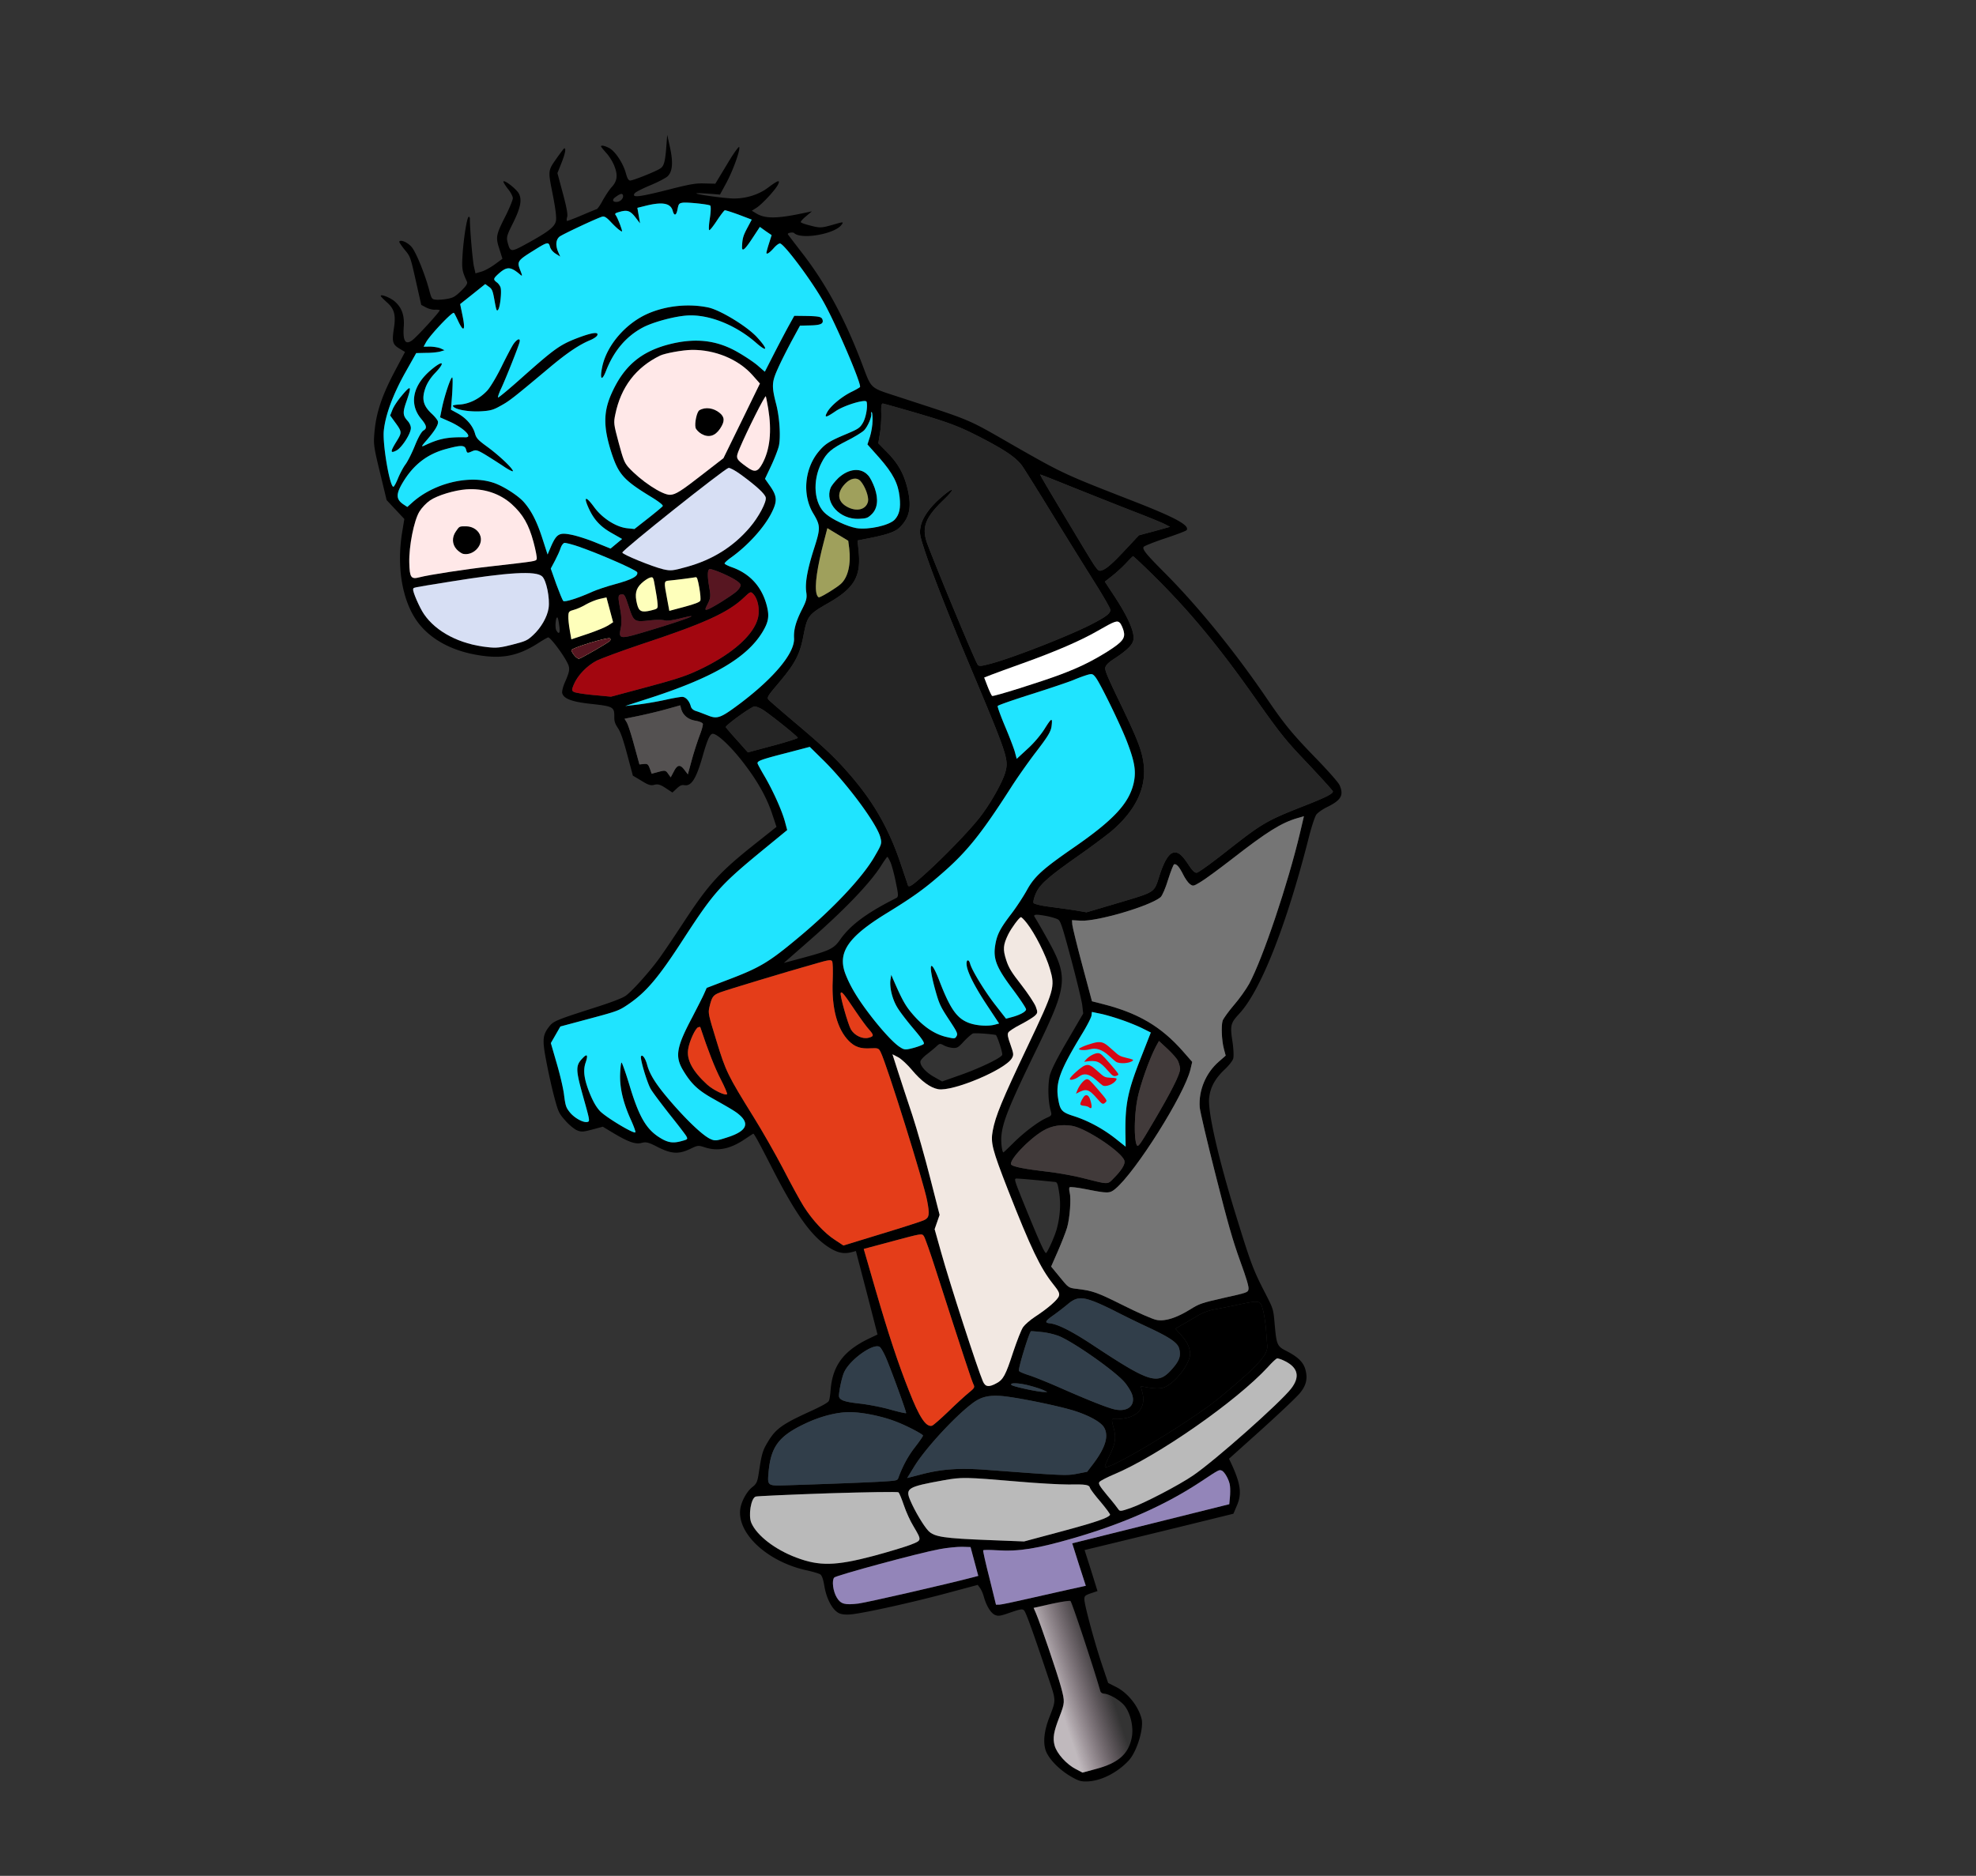 <svg width="317" height="301" fill="none" xmlns="http://www.w3.org/2000/svg"><rect width="100%" height="100%" fill="#333333" stroke="none"/><g clip-path="url('#clip0_19_389')"><g clip-path="url('#clip1_19_389')"><path d="M89.411 25.242c-1.537 2.19-1.518 1.996-.75 5.916.485 2.431.631 3.767.52 4.32-.222.936-1.154 1.683-4.61 3.582-2.612 1.435-2.706 1.436-3.133-.157-.213-.796-.136-1.125.771-2.933 1.292-2.576 1.546-3.83 1.058-4.86-.362-.734-2.337-2.291-2.513-1.983-.027.078.281.612.712 1.16.452.544.802 1.233.807 1.516-.001.26-.51 1.535-1.155 2.823-1.56 3.074-1.631 3.425-1 5.342l.488 1.553-1.163.857c-.65.483-1.613 1.025-2.158 1.195l-1.006.293-.24-1.073c-.222-.913-.679-6.316-.658-7.65.012-.217-.08-.382-.19-.352-.285.077-.837 3.568-.993 6.242-.123 2.096-.066 2.484.71 4.15.133.32-.082.661-.94 1.508-.957.92-1.286 1.103-2.256 1.268-.606.115-1.419.167-1.784.123-.654-.062-.694-.123-1.091-1.605-.676-2.522-2.059-5.922-2.766-6.8-.605-.762-1.81-1.293-2.013-.907-.048.084.338.645.836 1.27.938 1.124.938 1.124 1.816 5.015l.871 3.869.77.41c.414.221 1.047.383 1.395.361.37-.028.714.023.798.071.13.132-3.352 3.958-4.317 4.761-1.166.93-1.632.248-1.449-2.149.118-1.762-.308-3-1.42-3.982-.742-.655-2.374-1.285-2.268-.887.03.11.475.537.975.996 1.203 1.053 1.464 2.027 1.127 4.204-.327 2.127-.209 2.569.887 3.224l.9.541-1.364 2.571c-2.376 4.43-3.31 7.195-3.574 10.704-.12 1.574-.039 2.145.934 6.129l1.052 4.366 1.421 1.516 1.421 1.516-.324 1.96c-1.04 6.16.14 12.057 3.068 15.327 1.925 2.164 4.734 3.664 8.16 4.382 4.418.903 7.153.455 10.614-1.777.683-.444 1.379-.843 1.555-.89.286-.077 2.24 2.458 3.019 3.957.527.997.49 1.386-.377 3.35-.276.643-.456 1.379-.385 1.644.237.885 1.523 1.371 4.516 1.707 3.718.403 3.858.484 3.838 2.173-.016.644.141 1.053.579 1.718.426.621.834 1.792 1.492 4.248l.907 3.385 1.375.817c1.08.683 1.492.81 2.086.651.551-.148.934-.037 1.79.516l1.092.727.68-.632c.527-.497.802-.618 1.245-.548 1.138.194 1.928-1.085 2.988-4.879.661-2.287 1.064-3.249 1.482-3.361.683-.183 3.181 2.183 5.324 5.071 2.045 2.701 3.434 5.245 4.253 7.682l.724 2.177-3.288 2.612c-5.878 4.658-7.592 6.54-11.79 12.976-1.443 2.189-3.097 4.648-3.701 5.474-1.565 2.174-4.439 5.363-5.433 6.056-.601.398-2.293 1.041-5.12 1.941-5.911 1.892-6.466 2.112-7.13 2.978-1.071 1.378-1.13 2.128-.465 5.578.325 1.739.897 4.313 1.276 5.729.646 2.412.75 2.621 1.732 3.733.553.658 1.401 1.356 1.837 1.571.724.328 1.028.317 2.525-.084l1.696-.454 1.66 1.002c2.471 1.472 3.59 1.86 4.581 1.594.682-.183 1.088-.078 2.288.525 2.418 1.273 3.619 1.354 5.56.408 1.13-.54 1.246-.548 2.175-.251 2.153.727 4.192.323 6.623-1.348.662-.438 1.203-.797 1.247-.808.132-.036.967 1.495 3.002 5.479 3.817 7.467 6.308 10.949 9.072 12.722 1.455.938 2.454 1.145 3.797.785l.595-.159 1.746 6.693 1.724 6.7-1.36.649c-4.096 1.975-5.867 4.346-6.172 8.317-.054.678-.156 1.441-.263 1.659-.089.285-1.157.879-3.346 1.869-4.097 1.88-5.206 2.675-6.382 4.627-.919 1.503-1.054 1.966-1.538 5.178-.209 1.337-.336 1.655-1.039 2.2-.895.713-1.746 2.293-1.917 3.501-.533 3.913 4.31 8.425 10.535 9.816 1.077.234 2.128.545 2.308.686.263.191.455.732.659 1.934.346 1.994 1.25 3.696 2.272 4.253.414.221 1.145.309 2.017.218 2.159-.223 9.623-1.867 15.194-3.36l5.108-1.368.374.516c.215.274.481.914.617 1.423.408 1.432 1.086 2.555 1.761 2.872.535.236.855.198 2.493-.383 1.665-.565 1.936-.614 2.207-.307.299.323 1.492 3.631 3.772 10.466 1.378 4.089 1.367 3.784.3 6.583-.814 2.068-1.048 3.838-.686 5.188.356 1.327 2.02 3.134 3.96 4.298 1.375.817 1.758.928 2.925.876 2.16-.128 4.692-1.423 6.472-3.323 1.34-1.426 2.494-5.221 2.079-6.77-.551-2.057-2.242-4.142-4.095-5.068l-1.256-.636-1.04-3.088c-1.234-3.725-2.787-9.521-2.775-10.355.002-.522.138-.63 1.045-.944l1.061-.355-1.027-3.306-1.043-3.277 5.496-1.33c3.012-.736 8.375-2.031 11.916-2.909l6.464-1.59.578-1.364c.796-1.873.591-3.431-.974-6.806l-.316-.65 5.307-4.766c2.906-2.628 5.675-5.243 6.128-5.839.974-1.209 1.204-2.29.83-3.684-.32-1.195-1.181-2.031-2.99-2.97-1.585-.808-1.649-.957-1.969-4.618-.199-2.152-.199-2.152-1.495-4.698-1.908-3.686-2.326-4.807-4.675-12.429-2.783-8.977-4.552-16.637-4.321-18.857.173-1.73.95-3.147 2.494-4.605.642-.598 1.242-1.352 1.358-1.715.121-.341.066-1.512-.086-2.609-.431-2.754-.338-3.111 1.073-4.627 3.423-3.692 7.502-14.009 11.052-27.884.474-1.93 1.072-3.75 1.299-4.048.221-.32.997-.86 1.726-1.221 2.275-1.108 2.72-1.914 2.005-3.525-.185-.425-1.946-2.419-3.929-4.449-3.72-3.841-4.987-5.398-7.753-9.471-5.096-7.48-11.012-14.763-16.402-20.172-2.968-2.975-3.573-3.738-3.348-4.13.08-.14 1.656-.776 3.476-1.382 1.82-.606 3.363-1.186 3.444-1.326.45-.785-1.945-2.064-9.03-4.813-10.46-4.074-10.889-4.268-18.466-8.592-8.087-4.64-6.537-3.964-19.005-8.045-4.289-1.389-4.069-1.186-5.452-4.847-2.875-7.648-5.992-13.382-10.073-18.572-1.053-1.378-1.954-2.536-1.971-2.602-.06-.221.823-.363 1.014-.177 1.143 1.093 6.529.148 7.598-1.324.383-.506.355-.523-1.46.011-1.734.489-1.988.51-3.432.137-.884-.213-1.613-.469-1.642-.58-.03-.11.349-.544.873-.968l.904-.764-1.229.258c-4.396.94-6.282.948-7.725.054l-.677-.411.788-.496c.902-.597 3.007-2.869 3.417-3.714.395-.817-.017-.683-1.589.497-1.489 1.134-3.579 1.79-5.643 1.75-1.45-.039-5.957-.657-5.861-.825.032-.056.89-.025 1.926.053l1.855.143.98-1.804c1.108-2.028 2.335-5.463 2.096-5.826-.079-.121-.991 1.143-1.978 2.83l-1.848 3.056-1.71-.04c-1.477-.054-2.354.11-6.131 1.074-4.465 1.126-5.613 1.244-5.101.513.135-.202 1.237-.758 2.466-1.277 1.214-.491 2.474-1.16 2.8-1.438.811-.762.939-2.22.403-4.66l-.445-2.016-.134 1.791c-.178 2.419-.374 3.183-.909 3.564-.65.482-4.488 2.008-4.92 1.982-.272-.046-.455-.376-.662-1.15-.445-1.66-1.786-3.672-2.779-4.117-.759-.366-1.274-.441-1.203-.176.018.066.402.532.843 1.031.462.493 1.043 1.428 1.293 2.096.579 1.457.458 2.415-.46 3.395-.33.35-.933 1.27-1.368 2.027-.406.773-.864 1.441-.996 1.476-.154.042-1.258.503-2.465 1.017-1.208.513-2.257.913-2.313.88-.078-.026-.067-.338.032-.672.104-.408-.105-1.537-.71-3.794l-.86-3.208.678-1.7c.577-1.458.738-2.355.408-2.267-.066.018-.552.67-1.103 1.434Zm10.53 6.095c.118.443-.348.994-.922 1.053-.756.084-.897-.352-.257-.785.77-.561 1.084-.622 1.178-.268Zm-1.976 4.252c.496.531 1.132 1.144 1.418 1.328.526.38.52.358.112-.813-.244-.646-.55-1.346-.697-1.544-.22-.297-.123-.37.736-.6 1.167-.313 1.646-.11 2.53 1.076l.618.807-.216-1.246-.216-1.247 1.106-.272c2.869-.745 4.228-.517 4.572.767.237.885.599.74.779-.351.162-.803.254-.898.895-.975.806-.074 3.936.25 4.322.454.134.06.127.915-.037 1.978-.169 1.041-.214 1.93-.108 1.974.09.07.636-.621 1.223-1.514.587-.892 1.165-1.64 1.275-1.67.138-.013 1.145.31 2.27.72l2.049.78-.706 1.327c-.69 1.3-.794 1.706-.848 3.001-.039.912.446.521 1.684-1.376l1.174-1.784.936.674.951.646-.434 1.373c-.246.754-.416 1.44-.399 1.506.066.243.508-.041 1.197-.819.379-.433.832-.768 1.01-.72.773.242 5.12 6.073 6.943 9.355 1.977 3.502 6.145 13.246 5.86 13.678-.07.09-.662.438-1.331.76-1.606.785-3.36 2.252-3.918 3.255-.541.974-.243.942 1.353-.15 1.355-.932 4.826-1.98 4.956-1.493.208.774-.114 2.567-.603 3.386-.488.819-.729.978-2.743 1.826-2.674 1.12-3.357 1.563-4.423 2.869-2.213 2.75-2.558 6.922-.786 9.838 1.158 1.942 1.171 2.342.171 5.48-1.121 3.477-1.508 5.644-1.299 7.13.145.98.042 1.388-.798 3.011-.885 1.803-1.233 3.058-1.16 4.39.137 2.358-3.182 6.354-8.698 10.512-3.068 2.292-3.6 2.506-5.11 1.891-.657-.251-1.504-.593-1.888-.704-.461-.137-.77-.41-.865-.764-.237-.885-.835-1.531-1.399-1.522-.304.01-1.501.212-2.657.475a55.145 55.145 0 0 1-4.284.744l-2.175.251 3.365-1.091c10.652-3.4 16.202-6.642 18.719-10.897.923-1.575 1.056-2.488.594-4.214-.794-2.965-2.696-5.04-5.54-6.056-.623-.213-1.17-.493-1.2-.604-.03-.11.444-.545 1.039-.966 2.654-1.897 5.225-4.72 6.438-7.06 1.01-1.955.963-2.748-.156-4.37l-.84-1.197.948-2.009c.528-1.113 1.105-2.572 1.275-3.258.312-1.388.128-4.54-.425-6.692-.748-2.882-.716-3.555.246-5.686.468-1.074 1.488-3.078 2.227-4.462l1.343-2.47 1.548-.036c1.714-.032 2.247-.246 2.075-.888-.136-.509-.536-.591-2.766-.634l-1.775-.022-1.034 1.866a257.61 257.61 0 0 0-2.359 4.497l-1.33 2.609-1.045-.906c-.562-.513-1.973-1.463-3.147-2.144-3.477-2.057-7.001-2.44-11.322-1.306-4.404 1.18-7.095 3.466-9.036 7.757-1.352 2.97-1.37 5.37-.148 9.311 1.19 3.736 1.947 4.624 6.515 7.408 1.186.726 1.904 1.292 1.802 1.438-.081.14-1.144 1.018-2.332 1.953l-2.204 1.728-1.141-.12c-1.796-.184-4.017-1.604-5.32-3.389-1.231-1.686-1.709-1.795-1.05-.217.855 2.048 1.911 3.259 3.778 4.324l1.754 1-.926.77-.926.77-2.33-.942c-1.275-.535-3.055-1.101-3.927-1.271-1.948-.403-2.38-.168-3.253 1.773l-.594 1.392-.826-2.553c-.85-2.642-1.728-4.422-2.953-5.825-.927-1.08-3.433-2.684-5.001-3.165-3.95-1.266-9.544.138-12.962 3.235l-.762.679-.66-.44c-1.16-.803-1.169-1.631-.095-3.436 1.707-2.877 3.932-4.611 6.993-5.431 2.443-.655 2.991-.636 3.193.117.154.575.204.585.9.28.676-.3.854-.252 2.083.462.733.444 2.07 1.295 2.988 1.902.896.614 1.599.947 1.551.77-.142-.53-2.286-2.541-4.163-3.911-1.434-1.039-1.733-1.362-1.94-2.136-.349-1.211-1.349-2.39-2.712-3.163l-1.134-.62.188-2.47c.086-1.35.114-2.568.034-2.689-.193-.28-1.243 2.847-1.665 4.881l-.305 1.505 1.5.665c2.274 1.003 3.851 2.572 2.567 2.537-2.871-.06-4.194.199-6.541 1.302-.587.276-.567.175.338-.85 1.35-1.57 1.918-2.53 1.788-3.016-.06-.221-.523-.808-1.052-1.283-1.3-1.24-1.556-2.286-.989-3.956.273-.832.805-1.662 1.5-2.417 1.83-1.89 1.419-2.278-.619-.546-2.881 2.455-3.48 5.414-1.552 7.767.938 1.124 1.007 1.556.394 1.91-.307.177-.838 1.102-1.362 2.404-.466 1.168-1.144 2.512-1.506 3.012-.367.478-.896 1.497-1.199 2.219-.296.743-.628 1.354-.738 1.383-.572.153-1.77-6.782-1.555-8.974.248-2.509 1.45-5.771 3.411-9.285l1.79-3.183 1.548-.035c.852.009 1.885-.102 2.28-.208l.721-.217-.646-.3c-.346-.145-1.112-.272-1.681-.285l-1.034.016.364-.667c.577-1.103 4.197-4.942 4.483-4.758.078.026.387.655.721 1.372.868 1.83 1.165 1.442.68-.894l-.387-1.888 2.023-1.61 2-1.603.59.436c.526.38.62.64.902 2.224.289 1.606.359 1.777.596 1.43.307-.439.563-2.831.379-3.517-.071-.266-.338-.645-.573-.819-.65-.49-.614-.618.218-1.386 1.372-1.222 1.942-1.208 3.531.144.337.29.33.173-.041-.771-.528-1.353-.41-1.527 2.14-3.11 2.22-1.402 2.424-1.433 2.637-.636.107.398.463.848.916 1.13l.739.465-.358-.805c-.416-1.026-.343-1.9.234-2.386.425-.351 5.833-2.891 6.812-3.2.368-.123.703.071 1.397.81ZM111 56.142c3.743-.03 7.46 1.51 9.724 4.058l1.185 1.342-2.923 6-2.929 5.978-3.223 2.5c-3.611 2.818-4.459 3.353-5.349 3.378-1.294.015-4.742-2.286-6.689-4.444-.615-.713-.812-1.182-1.547-3.925-.8-2.987-.826-3.17-.535-4.552.9-4.391 3.316-7.528 7.175-9.416.817-.385 3.607-.895 5.111-.919Zm12.236 9.384c.602 3.657.285 6.611-.93 8.858-.744 1.36-1.235 1.469-2.496.55-1.815-1.316-1.833-1.382-1.154-2.987 1.183-2.807 4.045-8.506 4.203-8.359.027.016.193.897.377 1.938ZM74.827 78.521c2.757-.193 5.366.65 7.3 2.407 1.782 1.633 2.707 3.235 3.466 6.067.344 1.283.576 2.502.507 2.686-.109.385.023.35-7.257 1.186-4.057.447-10.129 1.386-11.538 1.764-1.365.365-1.592.047-1.646-2.358-.064-2.615.747-6.72 1.612-8.162.376-.622 1.092-1.383 1.71-1.81 1.196-.818 3.902-1.638 5.846-1.78Zm71.004-12.599c6.087 1.76 7.841 2.405 11.068 4.054 4.236 2.16 6.14 3.453 7.087 4.788.421.599 2.653 4.174 4.96 7.943a1435.36 1435.36 0 0 0 6.647 10.716c1.355 2.15 2.497 4.12 2.524 4.398.066.599-.698 1.183-3.4 2.547-3.749 1.859-12.251 5.18-15.73 6.112-1.651.443-1.955.453-2.154.15-.541-.874-5.969-13.909-7.988-19.154-1.067-2.75-.504-4.347 2.535-7.271 1.952-1.875 1.719-2.216-.312-.462-1.901 1.624-3.099 3.32-3.377 4.746-.202 1.098-.152 1.37.65 3.834 1.071 3.294 3.917 10.57 6.922 17.732 6.321 15.048 6.577 15.738 6.038 17.78-.451 1.662-2.418 5.153-4.159 7.375-1.693 2.137-5.385 5.972-8.437 8.758-2.411 2.187-2.93 2.54-3.067 2.031-.035-.133-.572-1.696-1.162-3.459-1.841-5.459-4.217-9.66-7.861-13.924-2.44-2.856-4.219-4.561-8.975-8.574-2.168-1.838-4.101-3.502-4.304-3.732-.355-.356-.226-.58 1.512-2.634 2.724-3.22 3.479-4.632 4.069-7.802.598-3.053.792-3.295 4.066-5.168 4.067-2.346 5.151-4.202 4.77-8.178l-.176-1.803 1.681-.332c2.893-.562 4.256-1.022 4.958-1.66 1.763-1.611 2.128-3.51 1.268-6.719-.623-2.323-1.585-3.891-3.477-5.755l-1.105-1.127.249-1.537c.157-.825.242-2.27.231-3.192-.049-1.15.025-1.667.241-1.654.172.026 2.084.557 4.208 1.173Zm-5.851 1.591c-.004.69-.194 1.831-.408 2.529l-.414 1.272 1.891 2.126c2.208 2.515 3.044 4.14 3.271 6.309.193 1.774-.027 2.805-.775 3.622-.879.947-4.267 1.689-6.17 1.369-1.437-.255-3.779-1.335-4.88-2.273-1.909-1.576-2.225-5.309-.679-8.26.823-1.596 1.552-2.218 4.15-3.531 1.206-.608 2.399-1.354 2.675-1.642.586-.631 1.255-2.186 1.125-2.672-.048-.177-.005-.284.085-.213.083.049.149.648.129 1.364Zm-21.143 8.63c2.494 1.822 3.843 3.073 4.003 3.67.184.686-1.132 3.173-2.573 4.84-2.621 3.073-5.936 5.147-10.019 6.288-2.35.654-2.626.68-3.831.41-1.738-.411-6.663-2.411-6.575-2.696.162-.541 16.248-13.34 17.034-13.575.198-.053 1.081.421 1.961 1.063ZM92.84 87.71c3.462 1.207 9.265 3.754 9.388 4.124.166.62-.804 1.14-3.462 1.877-1.409.377-3.097.948-3.727 1.236-2.316 1.047-4.427 1.707-4.675 1.49-.13-.132-.621-1.352-1.127-2.71l-.88-2.492.69-1.3c.375-.716.79-1.633.899-2.018.131-.391.39-.745.588-.798.176-.047 1.215.22 2.306.591Zm-20.628 5.622c9.364-1.513 13.756-1.765 14.757-.847.68.6 1.275 3.523 1.038 5.105-.213 1.408-1.21 3.146-2.478 4.315-.924.865-1.199.986-3.318 1.53-1.944.497-2.584.573-3.997.407-4.444-.469-8.252-2.437-10.2-5.306-.693-1-1.852-3.654-1.731-3.994.089-.285-.496-.176 5.93-1.21Zm64.021-5.368c.306 2.55-.181 4.696-1.362 5.748-.686.61-2.913 1.99-3.463 2.137-.132.035-.319-.223-.408-.555-.344-1.283.084-4.267 1.207-8.528l.523-2.014 1.688 1.018 1.661 1.002.154 1.192Zm-31.129 6.325c.189.97.359 2.133.383 2.577.054.816.054.816-1.097 1.1-1.465.345-1.894.152-2.186-1.026-.399-1.577-.216-2.48.708-3.344.452-.43 1.075-.834 1.361-.91.528-.142.534-.12.831 1.603Zm66.947-16.112c2.774 1.106 7.08 2.821 9.531 3.777 2.472.95 4.857 1.924 5.298 2.161l.821.42-2.504.695-2.488.667-2.073 2.215c-2.274 2.435-3.194 3.227-3.987 3.44-.506.135-.659-.084-2.728-3.49-5.661-9.415-7.127-11.892-7.039-11.915.066-.018 2.389.901 5.169 2.03ZM97.823 97.85l.534 1.992-.804.523c-.443.285-1.953.903-3.36 1.375l-2.534.845-.254-1.474c-.147-.814-.254-1.829-.228-2.262.026-.695.096-.785.933-1.01.506-.135 1.39-.538 1.936-.874.575-.32 1.53-.718 2.13-.855l1.114-.25.533 1.99Zm11.885-4.963c.888-.12 1.732-.227 1.886-.268.221-.059.343.311.589 1.668.167.975.256 1.924.159 2.092-.078.234-.869.541-2.543.99l-2.421.648-.368-1.988c-.519-2.73-.515-2.802.363-2.872a84.95 84.95 0 0 0 2.335-.27Zm5.621-1.126c1.961.802 3.358 1.613 3.477 2.056.059.221-.198.67-.634 1.07-.86.753-4.054 2.747-4.714 2.924-.397.106-.382-.016.083-.923.475-.958.497-1.225.215-2.809-.291-1.7-.27-2.678.104-2.779.089-.023.756.177 1.469.46Zm-14.457 5.58c.796 2.443.88 2.492 3.353 2.209.982-.121 2.022-.115 2.356-.015.389.133 1.256.02 2.737-.354 3.54-.877.893.164-4.674 1.845-5.457 1.652-5.435 1.646-5.034-.382.132-.652.09-1.779-.07-2.637-.434-2.326-.427-2.565.169-2.63.458-.052.538.07 1.163 1.965Zm-11.162 2.992c.194 1.252-.021 1.594-.473.79-.24-.457-.072-2.21.185-2.041.078.026.21.607.288 1.251Zm31.187-4.966c.671.745 1.004 2.34.724 3.671-.607 2.843-4.315 6.089-9.845 8.614-1.826.845-3.498 1.388-8.033 2.603l-5.725 1.534-2.759-.257c-1.523-.137-2.954-.37-3.178-.5-.385-.205-.377-.349-.048-1.149.615-1.493 2.108-3.055 3.724-3.891.817-.385 4.037-1.579 7.198-2.64 10.144-3.358 13.863-5.066 16.402-7.478 1.055-.994 1.077-1 1.54-.507Zm-23.025 7.071c.096.092.077.287-.015.383-.293.316-4.502 2.748-4.943 2.866-.308.082-1.103-.772-1.257-1.347-.09-.332 5.906-2.175 6.215-1.902Zm87.272-10.01c5.653 5.599 10.249 11.126 16.112 19.443 4.029 5.703 4.917 6.816 7.815 9.881 2.531 2.666 4.703 5.048 4.751 5.225.095.354-1.111.962-4.505 2.298-6.233 2.453-6.742 2.755-12.785 7.504-2.241 1.763-4.278 3.233-4.532 3.254-.342.044-.691-.289-1.374-1.339-1.102-1.65-1.663-2.068-2.477-1.85-.683.183-1.477 1.534-2.162 3.733-.859 2.696-.58 2.503-6.477 4.273l-5.205 1.537-1.609-.281c-.887-.141-2.75-.401-4.169-.59-1.414-.166-2.624-.459-2.716-.624-.091-.165.063-.823.323-1.438.614-1.493 1.948-2.68 6.793-6.088 2.086-1.461 4.504-3.27 5.392-4.006 4.107-3.52 5.813-7.368 5.042-11.477-.356-1.944-1.153-3.865-3.968-9.703-1.649-3.423-2.157-4.615-2.082-5.038.081-.401.505-.847 1.473-1.462 1.825-1.2 2.712-2.031 2.97-2.74.454-1.213-.677-3.85-3.354-7.852l-1.155-1.754 1.227-.968a22.558 22.558 0 0 0 2.215-2.04c.532-.57 1.015-1.055 1.081-1.073.066-.017 1.579 1.403 3.376 3.175ZM106.887 113.8l2.24-.624.154.575c.267.996 1.12 1.715 2.301 1.897.594.102 1.123.316 1.171.493.047.177-.175 1.019-.514 1.868a54.903 54.903 0 0 0-1.247 3.891l-.643 2.354-.51-.669c-.709-.972-1.167-.921-1.738.205l-.503.941-.414-.577c-.387-.561-.508-.575-1.543-.298l-1.101.295-.291-.823c-.256-.69-.38-.8-.976-.735l-.69.067-.852-3.092c-.457-1.704-.995-3.361-1.194-3.664l-.342-.572 2.215-.451c1.229-.258 3.228-.723 4.477-1.081Zm15.448.057c1.164.732 5.574 4.246 5.651 4.533.024.089-1.758.661-3.982 1.257l-4.029 1.079-1.755-1.972c-.971-1.068-1.768-2.016-1.785-2.082-.071-.266 3.777-3.076 4.542-3.304.192-.075.799.165 1.358.489Zm57.347-13.895c.175.214.445.781.576 1.268.314 1.173-.162 1.775-2.623 3.335-2.488 1.544-4.467 2.525-7.533 3.678-3.109 1.166-10.682 3.55-10.928 3.427-.105-.043-.433-.738-.741-1.533l-.545-1.419 1.153-.451c.643-.244 2.94-1.096 5.138-1.875 5.209-1.87 9.249-3.616 11.985-5.203 2.699-1.553 3.067-1.676 3.518-1.227Zm-47.785 21.839c3.827 3.717 8.73 10.3 9.323 12.512.272 1.018.236 1.146-.896 3.086-1.893 3.329-6.685 8.43-12.243 13.05-4.8 4.013-6.185 4.835-11.607 6.88l-3.103 1.188-.442.995c-.233.537-1.105 2.217-1.879 3.729-2.558 4.811-2.796 6.298-1.44 8.543 1.277 2.124 2.352 3.14 4.688 4.459 3.335 1.881 3.816 2.179 4.474 2.785 1.513 1.42.826 2.553-2.155 3.494-1.671.543-1.925.564-2.622.252-1.121-.482-3.539-2.727-6.199-5.785-2.457-2.827-3.537-4.482-3.988-6.164-.273-1.018-.76-1.693-.97-1.329-.199.314.961 4.201 1.538 5.208.28.518 1.628 2.291 2.958 3.998 1.347 1.678 2.582 3.292 2.753 3.578.28.518.264.546-.837.841-1.321.354-2.136.217-3.384-.564-2.175-1.338-3.351-3.347-4.851-8.328-.623-2.062-1.217-3.752-1.305-3.728-.088.023-.19.88-.226 1.886-.066 2.223.485 4.542 1.706 7.25.461 1.015.804 1.942.739 2.054-.199.315-4.727-2.408-5.68-3.41-.598-.646-1.09-1.51-1.627-2.813-.92-2.29-1.112-3.709-.67-4.966.42-1.251.239-1.487-.494-.698-1.145 1.185-1.117 1.817.1 6.186 1.046 3.728 1.1 3.927.703 4.033-.66.177-2.101-.623-2.842-1.538-.606-.763-.699-1.023-.923-2.741-.113-1.037-.658-3.334-1.182-5.114l-.943-3.257.756-1.317.772-1.345 4.668-1.251c4.557-1.221 4.727-1.29 6.285-2.348 2.83-1.944 4.769-4.218 8.756-10.385 5.065-7.783 5.921-8.724 13.547-14.965l3.134-2.57-.362-1.35c-.468-1.748-1.874-4.881-3.232-7.22-.605-1.024-1.114-1.954-1.156-2.109-.106-.399.558-.648 4.621-1.689l3.749-.981 1.988 1.958Zm43.871-13.108c.759.983 4.009 7.653 5.031 10.32 1.259 3.29 1.49 4.77 1.06 6.687-.76 3.239-3.235 5.894-9.626 10.31-4.977 3.444-6.288 4.625-7.493 6.822-.573 1.031-1.661 2.697-2.428 3.709-1.853 2.418-2.373 3.387-2.656 5.146-.353 2.205.208 3.596 2.883 7.148 1.145 1.543 2.088 2.95 2.069 3.145-.043.367-.968.876-2.289 1.23l-.925.248-1.727-2.217c-1.653-2.118-3.744-5.518-4.028-6.58-.208-.775-.622-.735-.574.059.042 1.127 1.252 3.529 3.31 6.63l1.905 2.881-.705.188c-1.101.295-3 .164-4.187-.301-1.893-.725-2.966-2.264-4.672-6.692-1.422-3.721-1.88-3.053-.753 1.151.68 2.45.825 2.814 2.224 4.953 1.387 2.094 1.502 2.348 1.255 2.746-.22.415-.364.406-1.647.109-1.866-.448-3.618-1.615-5.29-3.538-1.259-1.441-1.762-2.35-3.302-5.897l-.215-.536-.13.747c-.188 1.236.278 3.15 1.082 4.476.393.677 1.554 2.192 2.588 3.409 1.413 1.661 1.817 2.288 1.654 2.473-.13.13-.877.425-1.626.626-1.277.342-1.493.329-2.153-.111-1.04-.622-3.218-3.027-5.167-5.634-1.763-2.35-2.841-4.172-3.577-6.038-1.35-3.456.291-5.959 6.511-9.783 4.256-2.611 6.096-3.934 8.791-6.292 4.101-3.541 6.422-6.416 11.28-14.002.947-1.487 2.624-3.857 3.721-5.313 2.259-2.929 2.661-3.629 2.754-4.603.138-1.246-.032-1.177-1.091.506-.607.993-1.733 2.338-2.778 3.282l-1.741 1.604-.285-1.062c-.16-.597-.868-2.447-1.579-4.129-.716-1.706-1.251-3.175-1.187-3.287.081-.14 2.543-.989 5.458-1.913 2.936-.929 5.899-1.936 6.602-2.219a25.405 25.405 0 0 1 2.209-.829c.874-.258.98-.216 1.444.371Zm-32.876 29.749c.22.557.606 1.995.838 3.214.423 2.02.416 2.259.022 2.46-4.659 2.339-7.317 4.308-8.941 6.616-1.056 1.517-1.687 1.804-6.289 3.037l-2.774.744 4.051-3.552c5.81-5.09 9.789-9.263 11.58-12.09.462-.741.894-1.331.954-1.371.088-.023.323.412.559.942Zm65.683-4.89c-1.958 8.279-5.98 20.218-8.169 24.29-.493.891-1.588 2.441-2.455 3.432-.861 1.014-1.67 2.132-1.808 2.5-.25.826-.164 3.174.21 4.568l.278 1.04-1.089.956c-2.107 1.821-3.284 4.65-3.075 7.369.062.671 1.212 5.58 2.563 10.885 1.971 7.796 2.726 10.439 3.913 13.725 1.071 2.938 1.437 4.216 1.343 4.573-.101.501-.255.542-3.929 1.361-3.581.817-3.927.933-5.344 1.811-2.264 1.413-4.134 2.009-5.483 1.73-.593-.102-3.002-1.164-5.374-2.354-4.219-2.095-4.82-2.313-7.43-2.633-1.292-.152-1.32-.168-2.694-1.863l-1.403-1.711 1.084-2.472c.601-1.37 1.256-3.064 1.47-3.761.443-1.518.679-4.688.418-5.661-.095-.354-.101-.732-.009-.828.07-.09 1.212.031 2.483.283 3.663.726 3.945.722 4.833-.014 3.249-2.673 11.11-15.166 12.067-19.169l.288-1.215-1.531-1.748c-3.489-3.95-7.155-6.098-12.828-7.542l-1.723-.44-1.559-5.818c-.853-3.186-1.57-6.125-1.599-6.496l-.045-.699 1.461.082c2.674.114 11.009-2.333 12.747-3.771.251-.209.809-1.473 1.205-2.813.424-1.323.858-2.435.968-2.464.374-.101.808.376 1.411 1.566.321.673.815 1.37 1.112 1.599.527.381.549.375 1.747-.35.673-.393 2.961-2.073 5.11-3.74 5.487-4.268 7.827-5.749 10.436-6.496l1.006-.293-.606 2.581ZM133.48 154.22c.136.154.161 1.57.106 3.126-.192 4.391.721 7.798 2.597 9.69.969.974 1.898 1.27 3.5 1.173 1.188-.057 1.294-.015 1.616.658.981 1.99 6.884 20.849 7.434 23.784.427 2.21.348 2.705-.419 3.101-.329.183-3.37 1.163-6.797 2.2l-6.215 1.903-1.349-.896c-1.651-1.051-3.608-3.159-4.997-5.348-.569-.891-2.05-3.601-3.282-5.997-1.26-2.414-3.396-6.157-4.763-8.352-4.198-6.772-4.462-7.317-5.972-12.248-1.292-4.207-1.351-4.428-1.136-5.387.401-1.673.568-1.931 1.677-2.37.983-.382 10.477-3.258 15.546-4.687 1.815-.534 2.295-.592 2.454-.35Zm31.233-6.116c1.318 1.663 3.091 5.195 3.722 7.374.848 2.903.729 3.338-3.572 12.387-4.103 8.64-5.179 11.228-5.607 13.596-.358 1.922-.067 3.006 2.432 9.427 3.715 9.462 5.209 12.571 7.24 15.133.889 1.114 1.078 1.466.958 1.901-.128.58-1.712 1.977-3.86 3.382-.744.484-1.604 1.236-1.895 1.646-.292.41-.989 2.21-1.593 4.008-1.216 3.74-1.596 4.435-2.714 5.019-1.216.658-1.76.566-2.141-.327-.847-1.931-5.327-15.742-6.722-20.774l-1.022-3.639.399-1.15.4-1.151-1.511-5.903c-.822-3.242-2.121-7.826-2.887-10.158-.789-2.326-1.796-5.471-2.293-6.974l-.874-2.73.905.469c.491.248 1.498 1.187 2.227 2.059 1.492 1.782 2.933 2.842 4.198 3.073 2.33.419 10.773-3.124 11.834-4.974.306-.532.275-.737-.227-2.168-.436-1.187-.516-1.664-.355-1.944.106-.218.992-.788 1.946-1.28.953-.493 1.987-1.126 2.292-1.397.489-.463.51-.563.167-1.491-.221-.558-1.249-2.108-2.297-3.464-1.579-2.019-2.029-2.728-2.439-3.994-.556-1.724-.508-2.425.329-4.143.491-.985 1.717-2.665 2.025-2.748.088-.024.505.387.935.935Zm3.143-1.127c.822.16 1.695.424 1.93.598.375.255.704 1.305 2.044 6.305.883 3.297 1.678 6.617 1.786 7.371l.157 1.381-2.537 4.355c-1.734 2.954-2.636 4.785-2.846 5.671-.301 1.433-.261 3.959.13 5.419.243.908.243.908-.64 1.31-1.328.593-3.663 2.357-5.336 4.039-.821.812-1.517 1.473-1.561 1.485-.198.053-.407-1.432-.348-2.444.157-2.319 1.173-4.868 5.461-13.7 5.297-10.88 5.394-11.926 1.698-18.5a107.518 107.518 0 0 0-1.764-3.061c-.369-.494.089-.546 1.826-.229Zm-55.517 17.817c1.245 3.768 2.364 6.623 3.286 8.391.636 1.229 1.087 2.294 1.017 2.384-.277.287-2.23-.66-3.197-1.539-2.345-2.146-3.335-3.991-3.04-5.707.199-1.286 1.173-3.373 1.613-3.491.177-.047.315-.06.321-.038Zm24.772-2.749c.864 1.286 1.873 2.676 2.24 3.075.88.998.878 1.164.019 1.394-.99.266-2.262-.342-2.855-1.321-.485-.843-1.82-5.56-1.643-5.868.161-.28.472.087 2.239 2.72Zm20.941 3.827c.892.069 1.652.174 1.708.206.229.152 1.13 2.899 1.019 3.189-.173.497-3.622 2.157-6.838 3.279l-2.802.988-1.308-.74c-1.335-.757-2.25-1.793-2.174-2.477.019-.195.452-.69.96-1.087a31.56 31.56 0 0 0 1.548-1.268c.581-.559.631-.549 1.262-.22.335.195.997.373 1.407.405.719.045.884-.047 1.833-1.084.57-.603 1.224-1.157 1.416-1.233.198-.053 1.1-.034 1.969.042Zm21.817-2.242c1.141.382 2.679 1.014 3.416 1.385l1.333.663-1.443 3.683c-2.27 5.706-2.693 7.74-2.627 12.655l.036 1.982-1.532-1.225c-2.009-1.596-4.36-2.887-6.664-3.645-2.085-.651-2.328-.941-2.646-2.919-.406-2.571.306-4.493 3.943-10.471.736-1.217 1.388-2.482 1.421-2.8l.062-.562 1.299.269c.721.139 2.256.581 3.402.985Zm9.106 6.595c.173.381.327.956.344 1.283.01.828-1.373 3.593-4.261 8.493-2.302 3.913-2.513 4.183-2.727 3.648-.417-1.027-.361-4.694.119-7.217.429-2.273 1.961-6.596 3.047-8.619l.429-.778 1.35 1.251c.753.699 1.533 1.581 1.699 1.939Zm-16.979 10.431c2.274.386 8.023 4.229 8.391 5.601.148.553-.459 1.545-1.763 2.843-.961.993-.751.984-4.802-.041-1.472-.388-4.074-.853-5.804-1.053-3.53-.406-5.423-.776-5.771-1.11-.569-.535 2.73-4.075 5.117-5.473 1.346-.788 2.907-1.04 4.632-.767Zm-5.956 8.686c1.574.147 3.031.302 3.247.316.322.056.415.315.634 1.75.281 1.751.142 3.875-.398 5.822-.296 1.099-1.418 3.605-1.69 3.82-.197.148-.991-1.584-3.114-6.777-1.927-4.725-2.044-5.073-1.736-5.155.11-.03 1.484.076 3.057.224Zm-17.835 9c.187.258 1.073 2.771 1.97 5.59 4.376 13.601 5.709 17.607 5.973 18.153.258.523.216.63-.754 1.411-.562.459-2.042 1.804-3.276 3.012-1.239 1.186-2.405 2.21-2.603 2.263-.968.259-2.043-1.374-3.707-5.647-1.75-4.416-3.259-8.991-5.352-16.185l-1.892-6.535 4.667-1.251c4.624-1.239 4.668-1.251 4.974-.811Zm-7.052 17.801c.173.12.579.841.919 1.58.853 1.953 3.367 8.868 3.292 9.03-.054.062-1.209-.198-2.588-.587-1.378-.39-3.593-.816-4.928-.956-2.261-.248-3.09-.524-3.238-1.077-.113-.42.389-2.95.766-3.834.82-2.045 4.779-4.885 5.777-4.156Zm34.018-7.431c.723.233 2.313.969 3.513 1.572 1.206.625 3.544 1.777 5.189 2.546 3.798 1.757 5.041 2.609 5.296 3.561.314 1.172.046 1.932-1.092 3.233-2.33 2.664-3.509 2.315-12.655-3.723-3.442-2.279-5.708-3.427-6.994-3.557-.897-.091-.781-.36.65-1.36a49.018 49.018 0 0 0 2.21-1.706c1.247-1.069 2.107-1.205 3.883-.566Zm-7.995 5.035c.919.086 2.236.42 2.933.732 2.638 1.214 8.638 5.463 10.218 7.221.434.477.964 1.307 1.194 1.815.808 1.87-.464 3.112-2.69 2.641-1.155-.259-4.163-1.445-8.684-3.435-1.873-.826-4.124-1.741-5.003-2.027-.901-.28-1.648-.602-1.684-.735-.118-.442 1.668-6.28 1.954-6.357.044-.011.836.037 1.762.145Zm31.545-4.421c3.422-.704 3.472-.693 3.893.877.189.708.415 2.166.495 3.259.081 1.093.167 2.208.194 2.485.081 1.093-.853 2.363-3.471 4.748-1.448 1.289-3.561 3.088-4.69 3.984-5.028 3.956-17.663 11.491-17.883 10.672-.029-.11.305-.888.726-1.783.976-1.993 1.105-2.833.649-4.537-.321-1.195-.318-1.361.064-1.345 3.547.116 5.292-1.561 4.539-4.37l-.237-.885 1.387.244c.744.133 1.712.135 2.13.023 1.827-.49 4.514-3.937 4.402-5.59-.091-1.043-.578-1.98-1.565-3.02-.428-.454-.773-.86-.757-.888.039-.034.525-.33 1.078-.644.575-.32 1.615-.931 2.349-1.365a8.183 8.183 0 0 1 2.779-1.076c.81-.146 2.579-.502 3.918-.789Zm-61.843 17.282c2.203.121 5.069.776 7.08 1.589 1.715.678 4.055 1.925 4.114 2.146.024.088-.552.931-1.271 1.858-1.125 1.44-1.976 3.02-2.672 4.913-.141.441-.251.471-2.34.604-1.9.129-8.112.371-15.552.61-3.134.105-3.134.105-2.941-2.081.363-4.105 1.649-5.825 5.838-7.801 2.72-1.298 5.606-1.977 7.744-1.838Zm28.256-4.275c.862.22 1.846.548 2.22.709l.675.317-.592-.007c-.918.009-4.905-.867-5.158-1.108-.417-.41 1.227-.352 2.855.089Zm-4.82 1.647c2.097.078 9.807 1.641 12.35 2.501 2.31.78 4.014 1.77 4.472 2.596.765 1.36.201 3.218-1.749 5.804l-.978 1.281-1.637.32c-1.637.32-2.185.301-14.612-.637-4.287-.322-7.159-.121-10.528.781l-2.097.539 1.101-1.789c1.665-2.77 6.373-7.921 9.254-10.116 1.347-1.048 2.464-1.371 4.424-1.28Zm-27.478 15.639c6.108-.19 11.184-.27 11.308-.161.123.109.522 1.07.867 2.092.35 1.044 1.041 2.566 1.537 3.358 1.352 2.318 1.378 2.239-.544 2.992-.923.342-3.541 1.138-5.853 1.758-6.104 1.612-8.708 1.669-12.411.266-3.386-1.274-6.296-3.506-7.196-5.541-.53-1.186-.067-4.037.704-4.244.286-.077 5.508-.314 11.588-.52Zm73.377-21.179c2.054 1.062 2.351 2.524.914 4.379-1.774 2.277-12.106 11.449-15.673 13.898-2.229 1.546-8.026 4.57-10.104 5.269-1.512.523-1.694.548-1.927.208-.125-.204-.918-1.225-1.776-2.228-1.295-1.573-1.478-1.904-1.267-2.174.14-.18 1.154-.712 2.213-1.162 7.093-2.944 19.814-11.83 24.837-17.302.634-.716 1.298-1.32 1.43-1.356.155-.041.778.171 1.353.468Zm-54.914 19.101c2.993-.541 3.491-.532 12.088.199 3.069.269 6.662.468 8.006.464 2.842-.05 3.335.031 3.478.562.053.199.824 1.226 1.71 2.245.871 1.047 1.568 1.975 1.498 2.065-.274.476-2.258 1.174-7.74 2.643l-6.055 1.622-5.485-.214c-7.344-.285-8.913-.505-9.86-1.484-.789-.832-2.209-3.226-2.926-4.931-.791-1.898-.387-2.149 5.286-3.171Zm44.671-1.583c.495.175 1.278 1.602 1.349 2.484.053.46.046 1.316-.016 1.878l-.097 1.045-6.326 1.577c-3.475.86-9.157 2.287-12.609 3.141l-6.261 1.559 1.079 3.41 1.101 3.405-2.985.657c-1.647.371-4.627 1.05-6.655 1.499-2.021.47-3.922.861-4.204.865l-.564.009-1.05-4.271c-.612-2.374-1.052-4.366-1.004-4.45.049-.084 1.016-.083 2.168-.012 3.555.233 6.494-.246 12.513-2.001 7.989-2.331 14.584-5.283 20.159-8.959l.173-.115c2.775-1.837 2.819-1.867 3.229-1.721Zm-45.252 12.623c1.234-.236 2.869-.389 3.626-.379l1.356.04.623 2.323.616 2.301-.704.189c-4.498 1.181-17.106 4.062-18.518 4.25-2.197.257-2.83.095-3.463-.945-.62-.996-.841-2.786-.417-3.232.375-.361 13.595-3.951 16.881-4.547Zm21.011 8.314c.223.13 3.82 10.999 4.801 14.483.053.199.316.389.598.385.792.048 2.323.919 3.113 1.751 1.094 1.177 1.686 3.65 1.302 5.389-.534 2.586-2.185 4-5.685 4.938l-2.202.59-1.044-.55c-1.501-.76-3.082-2.518-3.425-3.801-.321-1.195-.145-2.214.748-4.516.903-2.353.918-2.475.284-4.843-.587-2.19-3.367-10.362-4.036-11.89l-.363-.827 2.804-.633c1.559-.347 2.965-.557 3.105-.476ZM82.416 55.145c-.243.327-1.088 1.929-1.883 3.54-.79 1.635-1.847 3.412-2.357 3.976-1.188 1.29-2.849 2.138-4.4 2.246-.63.026-1.149.118-1.125.207.16.597 2.662 1.04 4.833.862 1.248-.097 1.688-.215 2.876-.889 1.358-.743 1.964-1.214 7.783-6.093 2.773-2.332 4.751-3.668 6.513-4.401.533-.214 1.074-.572 1.159-.785.282-.62-.877-.453-3.338.491-2.669 1.048-3.559 1.69-8.649 6.207-2.073 1.86-3.85 3.332-3.934 3.283-.062-.055.159-.73.537-1.52.761-1.65 2.767-6.669 2.925-7.399.155-.658-.352-.522-.94.276Zm21.653-4.876c-3.644 1.545-6.744 5.127-7.46 8.615-.423 2.034-.052 2.361.63.59 1.247-3.18 3.203-5.483 5.843-6.901 1.649-.893 5.237-1.854 7.287-1.953 3.377-.17 7.599 1.497 10.857 4.323 1.917 1.692 2.062 1.179.229-.82-1.574-1.736-5.947-4.406-7.868-4.792-3.097-.64-6.614-.291-9.518.938Zm-39.67 13.285c-.559.648-1.216 1.63-1.427 2.161l-.381.956.675.933c1.264 1.725 1.248 1.753.33 3.256-1.006 1.62-1.011 1.954.025 1.416.865-.47 2.312-2.73 2.291-3.602.005-.333-.22-.819-.518-1.142-.768-.838-.81-1.348-.22-3.023.93-2.692.794-2.846-.775-.955Zm47.803 2.273c-.41.228-.808 2.09-.613 2.82.072.266.5.72.947.98 1.14.643 2.175.365 2.983-.847.775-1.156.752-1.862-.062-2.52-.972-.808-2.297-.998-3.255-.433ZM73.124 85.285c-.647.933-.605 2.06.129 2.859.299.323.763.649 1.02.723 1.582.358 3.223-1.267 2.814-2.794-.249-.93-1.185-1.603-2.275-1.62-1.156.002-1.095-.038-1.688.832Zm61.385-8.599c-.543.525-1.128 1.251-1.265 1.62-.957 2.414 1.502 5.075 4.558 4.944 1.188-.057 1.386-.11 2.006-.703.979-.927 1.152-2.396.515-4.241-.285-.8-.744-1.721-1.065-2.038-1.146-1.282-3.078-1.097-4.749.418Zm3.532.5c.74.822 1.362 2.529 1.21 3.28-.303 1.339-1.878 1.713-3.443.805-1.481-.86-1.566-2.237-.242-3.635.885-.925 1.877-1.096 2.475-.45Z" fill="#000"/><path d="M198.721 209.326c3.422-.704 3.472-.693 3.893.878.189.708.415 2.165.495 3.258.081 1.093.167 2.208.194 2.485.081 1.093-.853 2.363-3.471 4.748-1.448 1.289-3.561 3.088-4.69 3.984-5.028 3.956-17.663 11.491-17.883 10.672-.029-.11.305-.888.726-1.783.976-1.993 1.105-2.833.649-4.537-.321-1.195-.318-1.361.064-1.345 3.547.116 5.292-1.561 4.539-4.37l-.237-.885 1.387.244c.744.133 1.712.135 2.13.023 1.827-.49 4.514-3.937 4.402-5.59-.091-1.043-.578-1.98-1.565-3.02-.428-.454-.773-.86-.757-.888.039-.034.525-.33 1.078-.644.575-.32 1.615-.931 2.349-1.365a8.183 8.183 0 0 1 2.779-1.076c.81-.146 2.579-.502 3.918-.789Z" fill="#000"/><path d="m97.823 97.851.534 1.992-.804.523c-.443.285-1.953.903-3.36 1.375l-2.535.845-.253-1.474c-.147-.814-.254-1.829-.228-2.262.026-.695.096-.785.933-1.01.506-.135 1.39-.537 1.936-.874.575-.32 1.53-.718 2.13-.855l1.114-.25.533 1.99ZM105.104 94.288c.189.97.359 2.133.383 2.577.054.816.054.816-1.097 1.1-1.465.345-1.894.152-2.187-1.026-.398-1.577-.216-2.48.709-3.344.451-.43 1.075-.834 1.361-.91.528-.142.534-.12.831 1.603ZM109.708 92.888c.888-.12 1.732-.227 1.886-.268.221-.059.343.311.589 1.668.167.975.256 1.924.159 2.092-.078.234-.869.541-2.543.99l-2.421.648-.368-1.988c-.519-2.73-.515-2.802.363-2.872.414-.04 1.468-.156 2.335-.27ZM97.872 102.439c.096.092.077.287-.015.383-.293.316-4.502 2.748-4.943 2.866-.308.082-1.103-.772-1.257-1.347-.09-.332 5.906-2.175 6.215-1.902Z" fill="#FEFFBB"/><path d="m106.887 113.801 2.24-.624.154.575c.267.996 1.12 1.715 2.301 1.897.594.102 1.123.315 1.171.492.047.177-.175 1.02-.514 1.869a54.903 54.903 0 0 0-1.247 3.891l-.643 2.354-.51-.669c-.709-.972-1.167-.921-1.738.205l-.503.941-.414-.577c-.387-.561-.508-.575-1.543-.298l-1.101.295-.291-.823c-.256-.69-.38-.8-.976-.735l-.69.067-.852-3.092c-.457-1.704-.995-3.361-1.194-3.664l-.342-.572 2.215-.451c1.229-.259 3.228-.723 4.477-1.081Z" fill="#545151"/><path d="M138.041 77.186c.74.822 1.362 2.529 1.21 3.28-.303 1.339-1.878 1.713-3.443.805-1.481-.86-1.566-2.237-.242-3.635.885-.924 1.877-1.096 2.475-.45ZM136.233 87.963c.306 2.55-.181 4.696-1.362 5.748-.686.61-2.913 1.99-3.463 2.137-.132.035-.319-.223-.408-.555-.344-1.283.084-4.267 1.207-8.528l.523-2.014 1.688 1.018 1.661 1.002.154 1.192Z" fill="#9FA05C"/><path d="M179.682 99.963c.175.214.445.781.576 1.268.314 1.173-.162 1.775-2.623 3.335-2.488 1.544-4.467 2.525-7.533 3.678-3.109 1.166-10.682 3.55-10.928 3.427-.105-.043-.433-.738-.741-1.533l-.545-1.419 1.153-.451c.643-.244 2.94-1.096 5.138-1.875 5.209-1.87 9.249-3.616 11.985-5.203 2.699-1.553 3.067-1.676 3.518-1.227Z" fill="#fff"/><path d="M206.213 218.44c2.054 1.062 2.351 2.524.914 4.379-1.774 2.277-12.106 11.449-15.673 13.898-2.229 1.546-8.026 4.57-10.104 5.269-1.512.523-1.694.548-1.927.208-.125-.204-.918-1.224-1.776-2.227-1.295-1.574-1.478-1.905-1.267-2.175.14-.18 1.154-.712 2.213-1.162 7.093-2.944 19.814-11.83 24.837-17.302.634-.716 1.298-1.32 1.43-1.356.155-.041.778.171 1.353.468ZM151.299 237.541c2.993-.541 3.491-.532 12.088.199 3.069.269 6.662.468 8.006.464 2.842-.05 3.335.031 3.478.562.053.199.824 1.226 1.71 2.245.871 1.047 1.568 1.975 1.498 2.065-.274.476-2.258 1.174-7.74 2.643l-6.055 1.622-5.485-.214c-7.344-.285-8.913-.505-9.86-1.484-.789-.832-2.209-3.226-2.926-4.931-.791-1.898-.387-2.149 5.286-3.171ZM132.836 239.619c6.108-.19 11.184-.27 11.308-.161.123.109.522 1.07.867 2.092.35 1.044 1.041 2.566 1.537 3.358 1.352 2.318 1.378 2.239-.544 2.992-.923.342-3.541 1.138-5.853 1.758-6.104 1.612-8.708 1.669-12.411.266-3.386-1.274-6.297-3.506-7.196-5.541-.53-1.186-.067-4.037.704-4.244.286-.077 5.508-.314 11.588-.52Z" fill="#BABABA"/><path d="M175.171 208.712c.723.233 2.313.969 3.513 1.572 1.206.625 3.544 1.777 5.189 2.546 3.798 1.757 5.041 2.609 5.296 3.561.314 1.172.046 1.932-1.092 3.233-2.33 2.664-3.509 2.315-12.655-3.723-3.442-2.279-5.708-3.427-6.994-3.557-.897-.091-.781-.36.651-1.36a49.537 49.537 0 0 0 2.209-1.706c1.247-1.069 2.107-1.205 3.883-.566ZM167.176 213.747c.919.086 2.236.42 2.933.732 2.638 1.214 8.638 5.463 10.218 7.221.434.477.964 1.307 1.194 1.815.808 1.87-.464 3.112-2.69 2.641-1.155-.259-4.163-1.445-8.684-3.435-1.873-.826-4.124-1.741-5.003-2.027-.901-.28-1.648-.602-1.684-.735-.118-.442 1.668-6.28 1.954-6.357.045-.011.836.037 1.762.145ZM160.314 223.98c2.097.078 9.807 1.641 12.35 2.501 2.31.78 4.014 1.77 4.472 2.596.765 1.36.201 3.218-1.749 5.804l-.978 1.281-1.637.32c-1.637.32-2.184.301-14.612-.637-4.287-.322-7.159-.121-10.528.781l-2.097.539 1.101-1.789c1.665-2.77 6.373-7.921 9.254-10.116 1.347-1.048 2.464-1.371 4.424-1.28ZM141.153 216.143c.173.12.579.841.919 1.58.853 1.953 3.367 8.868 3.292 9.03-.054.062-1.209-.198-2.588-.587-1.378-.39-3.593-.816-4.928-.956-2.261-.248-3.09-.524-3.238-1.077-.113-.42.389-2.95.766-3.834.821-2.045 4.779-4.885 5.777-4.156ZM136.878 226.608c2.203.121 5.069.776 7.08 1.589 1.715.678 4.055 1.925 4.114 2.146.024.088-.552.931-1.271 1.858-1.125 1.44-1.976 3.02-2.672 4.913-.141.442-.251.471-2.34.604-1.9.129-8.112.371-15.552.61-3.134.105-3.134.105-2.941-2.081.363-4.105 1.649-5.825 5.838-7.801 2.72-1.298 5.606-1.977 7.744-1.838ZM165.134 222.333c.862.22 1.847.548 2.22.709l.675.317-.592-.007c-.918.009-4.905-.867-5.158-1.108-.417-.41 1.227-.352 2.855.089Z" fill="#313E4A"/><path fill-rule="evenodd" clip-rule="evenodd" d="M111 56.142c3.743-.03 7.46 1.51 9.724 4.058l1.185 1.342-2.923 6-2.929 5.979-3.223 2.5c-3.611 2.817-4.459 3.352-5.349 3.377-1.294.015-4.742-2.286-6.689-4.444-.615-.713-.812-1.182-1.547-3.925-.8-2.987-.826-3.17-.535-4.552.9-4.39 3.316-7.528 7.175-9.416.817-.385 3.607-.895 5.111-.919Zm.589 12.505c-.195-.73.203-2.591.613-2.82.958-.565 2.283-.375 3.255.432.813.66.837 1.365.062 2.521-.808 1.212-1.843 1.49-2.983.846-.447-.26-.875-.713-.947-.979ZM74.827 78.521c2.757-.193 5.366.65 7.3 2.407 1.782 1.633 2.707 3.235 3.466 6.067.344 1.283.576 2.502.507 2.686-.109.385.023.35-7.257 1.186-4.057.447-10.13 1.386-11.538 1.764-1.365.365-1.592.047-1.646-2.357-.064-2.616.747-6.722 1.612-8.163.376-.622 1.092-1.383 1.71-1.81 1.196-.818 3.902-1.638 5.846-1.78Zm-1.574 9.623c-.734-.8-.776-1.926-.13-2.859.594-.87.533-.83 1.69-.831 1.09.016 2.025.69 2.274 1.62.409 1.526-1.232 3.151-2.815 2.793-.256-.074-.72-.4-1.02-.723Z" fill="#FFE8E8"/><path d="M123.236 65.526c.602 3.657.285 6.611-.93 8.858-.744 1.361-1.235 1.469-2.496.55-1.815-1.316-1.833-1.382-1.154-2.987 1.183-2.807 4.045-8.506 4.203-8.359.027.016.193.897.377 1.938Z" fill="#FFE8E8"/><path d="M72.212 93.331c9.364-1.513 13.756-1.765 14.757-.847.68.6 1.275 3.523 1.038 5.105-.213 1.408-1.21 3.146-2.478 4.315-.924.865-1.199.986-3.318 1.53-1.944.497-2.584.573-3.997.407-4.444-.469-8.251-2.437-10.2-5.306-.693-1-1.852-3.654-1.731-3.994.089-.285-.496-.176 5.93-1.21ZM118.837 76.143c2.494 1.822 3.843 3.073 4.003 3.67.184.686-1.132 3.173-2.573 4.84-2.621 3.073-5.936 5.147-10.019 6.288-2.35.654-2.626.68-3.831.41-1.738-.411-6.663-2.412-6.575-2.696.162-.541 16.248-13.34 17.034-13.575.198-.053 1.081.421 1.961 1.063Z" fill="#D7DFF4"/><path d="M115.329 91.762c1.961.802 3.358 1.613 3.477 2.056.059.221-.198.67-.634 1.07-.86.753-4.054 2.747-4.714 2.924-.397.106-.382-.016.083-.923.475-.958.497-1.225.215-2.809-.291-1.7-.27-2.678.104-2.779.088-.023.756.177 1.469.46ZM100.872 97.343c.796 2.442.88 2.49 3.353 2.208.982-.121 2.022-.115 2.356-.015.389.133 1.256.02 2.737-.354 3.54-.877.893.164-4.674 1.845-5.457 1.652-5.435 1.646-5.034-.382.132-.652.09-1.779-.07-2.637-.434-2.326-.427-2.565.169-2.63.458-.052.537.07 1.163 1.965ZM97.872 102.439c.096.092.077.287-.015.383-.293.316-4.502 2.748-4.943 2.866-.308.082-1.103-.772-1.257-1.347-.09-.332 5.906-2.175 6.215-1.902Z" fill="#571621"/><path d="M120.897 95.368c.671.745 1.004 2.34.724 3.671-.607 2.843-4.315 6.089-9.845 8.614-1.826.845-3.498 1.388-8.033 2.603l-5.725 1.534-2.759-.257c-1.523-.137-2.954-.37-3.178-.5-.385-.205-.377-.349-.048-1.149.615-1.492 2.108-3.054 3.724-3.891.817-.385 4.037-1.579 7.198-2.64 10.144-3.358 13.863-5.066 16.402-7.477 1.055-.995 1.077-1 1.54-.508Z" fill="#A2060F"/><path d="M175.768 108.695c.759.982 4.009 7.652 5.031 10.319 1.259 3.29 1.49 4.77 1.06 6.687-.76 3.239-3.235 5.894-9.626 10.31-4.977 3.444-6.288 4.625-7.493 6.822-.573 1.031-1.661 2.697-2.428 3.709-1.853 2.418-2.373 3.387-2.656 5.146-.353 2.205.208 3.596 2.883 7.148 1.145 1.543 2.088 2.95 2.069 3.145-.043.367-.968.876-2.289 1.23l-.925.248-1.727-2.217c-1.653-2.118-3.744-5.518-4.028-6.58-.208-.775-.622-.735-.574.059.042 1.127 1.252 3.529 3.31 6.63l1.904 2.881-.704.188c-1.101.295-3 .164-4.187-.301-1.893-.725-2.966-2.264-4.672-6.692-1.422-3.721-1.88-3.053-.753 1.151.68 2.45.825 2.814 2.224 4.953 1.387 2.094 1.502 2.348 1.255 2.746-.22.415-.364.406-1.647.109-1.866-.448-3.618-1.615-5.29-3.538-1.259-1.441-1.762-2.35-3.302-5.897l-.215-.536-.13.747c-.188 1.236.278 3.15 1.081 4.476.394.677 1.555 2.192 2.589 3.409 1.413 1.661 1.817 2.288 1.654 2.474-.13.129-.877.424-1.626.625-1.277.342-1.493.329-2.153-.111-1.04-.622-3.218-3.027-5.168-5.634-1.762-2.35-2.84-4.172-3.576-6.038-1.351-3.456.291-5.958 6.511-9.783 4.256-2.611 6.096-3.934 8.791-6.292 4.101-3.541 6.422-6.416 11.28-14.002.947-1.486 2.624-3.857 3.721-5.313 2.259-2.929 2.661-3.629 2.754-4.603.138-1.246-.032-1.177-1.091.506-.607.993-1.734 2.338-2.778 3.282l-1.741 1.605-.285-1.062c-.16-.598-.868-2.447-1.579-4.13-.716-1.706-1.251-3.175-1.187-3.287.081-.14 2.543-.989 5.458-1.913 2.936-.929 5.899-1.936 6.602-2.219a25.405 25.405 0 0 1 2.209-.829c.874-.258.98-.216 1.444.372ZM131.897 121.802c3.827 3.717 8.73 10.3 9.323 12.512.272 1.018.236 1.146-.896 3.086-1.893 3.329-6.685 8.431-12.243 13.05-4.8 4.013-6.185 4.835-11.607 6.881l-3.103 1.187-.442.995c-.233.537-1.105 2.217-1.879 3.729-2.558 4.811-2.796 6.298-1.44 8.543 1.277 2.124 2.352 3.14 4.688 4.459 3.335 1.881 3.816 2.179 4.474 2.785 1.513 1.42.826 2.553-2.155 3.494-1.671.543-1.925.564-2.622.252-1.121-.482-3.539-2.727-6.199-5.785-2.457-2.827-3.537-4.482-3.988-6.164-.273-1.017-.76-1.693-.97-1.329-.199.314.961 4.201 1.538 5.208.28.518 1.628 2.291 2.958 3.998 1.347 1.678 2.582 3.292 2.753 3.578.28.518.264.546-.837.841-1.321.354-2.136.217-3.384-.564-2.175-1.338-3.351-3.346-4.851-8.328-.623-2.062-1.218-3.752-1.305-3.728-.089.023-.19.88-.227 1.886-.065 2.223.486 4.542 1.707 7.25.461 1.015.804 1.942.739 2.054-.199.315-4.728-2.408-5.68-3.41-.598-.646-1.09-1.51-1.627-2.813-.92-2.29-1.112-3.709-.67-4.966.42-1.251.239-1.487-.494-.698-1.145 1.185-1.117 1.817.1 6.186 1.046 3.728 1.1 3.927.703 4.033-.66.177-2.101-.622-2.842-1.538-.606-.763-.699-1.023-.923-2.741-.113-1.037-.658-3.333-1.182-5.114l-.943-3.257.756-1.317.772-1.345 4.668-1.251c4.557-1.221 4.727-1.29 6.285-2.348 2.829-1.944 4.769-4.218 8.756-10.385 5.064-7.783 5.921-8.724 13.547-14.965l3.134-2.57-.362-1.35c-.468-1.748-1.874-4.881-3.233-7.22-.604-1.024-1.113-1.954-1.155-2.109-.106-.399.558-.648 4.621-1.689l3.749-.981 1.988 1.958ZM179.869 163.63c1.141.382 2.679 1.014 3.416 1.385l1.333.663-1.443 3.683c-2.27 5.706-2.693 7.74-2.627 12.655l.036 1.982-1.532-1.225c-2.009-1.596-4.36-2.887-6.664-3.645-2.085-.651-2.328-.941-2.646-2.919-.406-2.571.306-4.493 3.943-10.471.736-1.217 1.388-2.482 1.421-2.8l.062-.562 1.299.269c.721.139 2.256.581 3.402.985Z" fill="#1FE4FF"/><path fill-rule="evenodd" clip-rule="evenodd" d="M97.965 35.59c.496.53 1.132 1.143 1.417 1.327.527.38.521.358.113-.813-.244-.646-.55-1.346-.697-1.544-.22-.297-.123-.37.736-.6 1.167-.313 1.646-.11 2.53 1.076l.618.807-.216-1.246-.216-1.247 1.106-.272c2.869-.745 4.228-.516 4.572.767.237.885.599.74.779-.351.162-.803.254-.898.895-.975.806-.074 3.936.25 4.322.454.134.06.127.915-.037 1.978-.169 1.041-.214 1.93-.108 1.974.09.07.636-.621 1.223-1.514.587-.892 1.165-1.64 1.275-1.67.138-.013 1.145.31 2.269.72l2.05.78-.706 1.327c-.691 1.3-.794 1.706-.848 3.002-.039.911.446.52 1.684-1.377l1.174-1.784.936.674.951.646-.434 1.373c-.246.754-.416 1.44-.399 1.506.066.243.508-.041 1.197-.819.379-.433.832-.768 1.01-.72.773.242 5.12 6.073 6.943 9.355 1.977 3.502 6.145 13.246 5.86 13.678-.071.09-.662.438-1.331.76-1.606.785-3.36 2.252-3.918 3.255-.541.974-.243.942 1.353-.15 1.355-.931 4.826-1.98 4.956-1.493.208.774-.114 2.568-.603 3.386-.488.819-.729.978-2.743 1.826-2.674 1.12-3.357 1.563-4.423 2.869-2.213 2.75-2.558 6.922-.786 9.838 1.158 1.942 1.171 2.342.171 5.48-1.121 3.477-1.508 5.644-1.299 7.13.145.98.041 1.388-.798 3.011-.885 1.803-1.233 3.058-1.16 4.39.137 2.358-3.182 6.354-8.698 10.512-3.068 2.292-3.6 2.506-5.11 1.891-.657-.251-1.504-.593-1.888-.704-.461-.137-.77-.41-.865-.764-.237-.885-.835-1.531-1.399-1.522-.304.01-1.501.212-2.657.475a55.145 55.145 0 0 1-4.284.744l-2.175.251 3.365-1.091c10.652-3.4 16.202-6.642 18.719-10.897.923-1.575 1.056-2.488.594-4.214-.794-2.965-2.696-5.04-5.54-6.056-.623-.213-1.17-.493-1.2-.604-.03-.11.444-.545 1.039-.966 2.654-1.897 5.225-4.72 6.438-7.06 1.01-1.955.963-2.748-.156-4.37l-.84-1.197.948-2.009c.528-1.113 1.104-2.572 1.275-3.258.312-1.388.128-4.54-.425-6.692-.748-2.882-.716-3.555.246-5.686.468-1.074 1.488-3.078 2.227-4.462l1.343-2.47 1.548-.036c1.714-.032 2.247-.246 2.075-.888-.136-.509-.536-.591-2.766-.634l-1.775-.022-1.034 1.866a257.933 257.933 0 0 0-2.359 4.497l-1.33 2.609-1.045-.906c-.562-.513-1.973-1.463-3.147-2.144-3.477-2.056-7.001-2.44-11.322-1.306-4.404 1.18-7.095 3.466-9.036 7.757-1.352 2.97-1.37 5.37-.148 9.311 1.19 3.736 1.947 4.624 6.515 7.408 1.186.726 1.904 1.292 1.802 1.438-.081.14-1.144 1.018-2.332 1.953l-2.204 1.728-1.141-.12c-1.796-.184-4.017-1.604-5.32-3.389-1.231-1.686-1.709-1.795-1.05-.217.855 2.048 1.911 3.259 3.778 4.324l1.754 1-.926.77-.926.77-2.33-.942c-1.275-.535-3.055-1.101-3.927-1.271-1.948-.403-2.38-.168-3.253 1.773l-.594 1.392-.826-2.553c-.85-2.642-1.728-4.422-2.953-5.825-.927-1.08-3.433-2.684-5.001-3.165-3.95-1.266-9.544.138-12.962 3.235l-.762.679-.66-.44c-1.16-.803-1.169-1.63-.095-3.436 1.707-2.877 3.932-4.611 6.993-5.431 2.443-.655 2.991-.636 3.193.117.154.575.204.585.9.28.676-.3.854-.252 2.083.462.733.444 2.07 1.295 2.988 1.902.896.614 1.599.947 1.551.77-.142-.53-2.286-2.541-4.163-3.911-1.434-1.039-1.733-1.362-1.94-2.136-.349-1.211-1.349-2.39-2.712-3.163l-1.134-.62.188-2.47c.086-1.35.114-2.568.034-2.689-.193-.28-1.243 2.847-1.665 4.881l-.305 1.505 1.5.665c2.274 1.003 3.851 2.572 2.567 2.537-2.871-.06-4.194.199-6.541 1.302-.587.276-.567.176.338-.85 1.35-1.57 1.918-2.53 1.788-3.016-.06-.221-.523-.808-1.052-1.283-1.3-1.24-1.556-2.286-.989-3.956.273-.832.805-1.662 1.5-2.417 1.83-1.89 1.419-2.278-.619-.546-2.881 2.455-3.48 5.414-1.552 7.767.938 1.124 1.007 1.556.393 1.91-.306.177-.837 1.102-1.361 2.404-.466 1.168-1.144 2.512-1.506 3.012-.367.478-.896 1.497-1.199 2.219-.296.743-.628 1.354-.738 1.383-.572.153-1.77-6.782-1.555-8.974.248-2.509 1.45-5.771 3.411-9.285l1.79-3.183 1.548-.035c.852.009 1.885-.102 2.28-.208l.721-.217-.646-.3c-.346-.145-1.112-.272-1.681-.285l-1.034.016.364-.667c.577-1.103 4.197-4.942 4.483-4.758.078.026.387.655.721 1.372.868 1.83 1.165 1.442.68-.894l-.387-1.888 2.023-1.61 2-1.602.59.435c.526.38.62.64.902 2.224.289 1.606.359 1.777.596 1.43.307-.439.563-2.831.379-3.517-.071-.266-.338-.645-.573-.819-.65-.49-.614-.618.218-1.386 1.372-1.222 1.942-1.208 3.531.144.337.29.33.173-.041-.771-.528-1.353-.41-1.527 2.14-3.11 2.22-1.402 2.424-1.433 2.637-.636.107.398.463.848.916 1.13l.739.466-.358-.806c-.416-1.026-.343-1.9.234-2.386.425-.351 5.833-2.891 6.812-3.2.368-.123.703.071 1.397.81ZM80.532 58.685c.796-1.612 1.64-3.214 1.884-3.54.588-.798 1.095-.934.94-.276-.158.73-2.164 5.75-2.925 7.4-.379.79-.599 1.465-.537 1.52.084.048 1.86-1.424 3.934-3.284 5.09-4.518 5.98-5.16 8.65-6.206 2.46-.944 3.619-1.113 3.337-.492-.085.213-.626.571-1.159.785-1.762.733-3.74 2.07-6.513 4.401-5.82 4.88-6.425 5.35-7.783 6.093-1.188.674-1.628.792-2.877.89-2.17.178-4.672-.266-4.832-.864-.024-.088.494-.18 1.124-.206 1.552-.108 3.213-.956 4.401-2.246.51-.564 1.567-2.341 2.356-3.975Zm16.076.198c.717-3.489 3.817-7.07 7.461-8.615 2.904-1.229 6.421-1.578 9.518-.938 1.921.386 6.294 3.056 7.868 4.792 1.833 1.999 1.688 2.512-.229.82-3.258-2.826-7.48-4.493-10.857-4.323-2.05.099-5.638 1.06-7.287 1.953-2.64 1.418-4.596 3.72-5.844 6.9-.681 1.772-1.052 1.445-.63-.59Zm-33.636 6.831c.211-.53.868-1.513 1.426-2.16 1.57-1.892 1.706-1.738.775.954-.589 1.675-.547 2.186.22 3.023.3.323.524.809.519 1.142.021.872-1.426 3.133-2.291 3.602-1.036.538-1.031.205-.026-1.416.919-1.503.935-1.531-.33-3.255l-.674-.934.38-.956Z" fill="#1FE4FF"/><path fill-rule="evenodd" clip-rule="evenodd" d="M139.98 67.514c-.004.688-.194 1.83-.408 2.528l-.414 1.273 1.891 2.125c2.208 2.515 3.044 4.14 3.271 6.309.193 1.774-.027 2.805-.775 3.622-.879.947-4.267 1.689-6.17 1.369-1.437-.255-3.779-1.335-4.88-2.273-1.909-1.576-2.225-5.309-.68-8.26.824-1.596 1.553-2.218 4.151-3.531 1.206-.608 2.399-1.354 2.675-1.642.586-.631 1.255-2.186 1.125-2.672-.048-.177-.005-.284.085-.213.083.049.149.648.129 1.365Zm-6.736 10.792c.137-.369.722-1.095 1.265-1.62 1.671-1.514 3.603-1.7 4.749-.418.321.317.78 1.237 1.065 2.038.636 1.845.464 3.314-.515 4.24-.62.593-.818.647-2.006.704-3.056.131-5.515-2.53-4.558-4.944Z" fill="#1FE4FF"/><path d="M92.84 87.71c3.462 1.206 9.265 3.753 9.388 4.124.166.62-.804 1.14-3.462 1.876-1.409.377-3.097.948-3.727 1.236-2.316 1.047-4.427 1.707-4.675 1.49-.13-.132-.621-1.352-1.127-2.71l-.88-2.492.69-1.3c.375-.716.79-1.633.899-2.018.13-.391.39-.745.588-.798.176-.047 1.215.22 2.306.591Z" fill="#1FE4FF"/><path d="M133.48 154.22c.136.154.161 1.57.106 3.126-.192 4.391.721 7.798 2.597 9.69.969.974 1.898 1.27 3.5 1.173 1.188-.057 1.294-.015 1.616.658.981 1.99 6.884 20.849 7.434 23.784.427 2.21.348 2.705-.419 3.101-.329.183-3.37 1.163-6.797 2.2l-6.215 1.903-1.349-.896c-1.651-1.051-3.608-3.159-4.997-5.348-.569-.891-2.05-3.6-3.282-5.997-1.26-2.413-3.396-6.157-4.763-8.352-4.198-6.772-4.462-7.317-5.972-12.248-1.292-4.207-1.351-4.428-1.136-5.387.401-1.673.568-1.931 1.677-2.37.983-.382 10.477-3.258 15.546-4.687 1.815-.534 2.295-.592 2.454-.35ZM148.205 198.342c.187.258 1.073 2.771 1.97 5.59 4.376 13.601 5.709 17.607 5.973 18.153.258.523.216.63-.754 1.411-.562.459-2.042 1.804-3.276 3.012-1.239 1.186-2.405 2.21-2.603 2.263-.968.259-2.043-1.374-3.707-5.647-1.75-4.416-3.259-8.991-5.352-16.185l-1.892-6.535 4.667-1.251c4.624-1.239 4.668-1.251 4.974-.811Z" fill="#E43D19"/><path d="M137.111 162.045c.864 1.286 1.873 2.676 2.24 3.075.88.998.878 1.164.019 1.394-.99.266-2.262-.342-2.855-1.321-.485-.843-1.82-5.56-1.643-5.868.161-.28.472.087 2.239 2.72ZM112.339 164.794c1.245 3.768 2.364 6.623 3.286 8.391.636 1.229 1.087 2.294 1.017 2.384-.277.287-2.23-.66-3.197-1.539-2.345-2.146-3.335-3.991-3.04-5.707.199-1.286 1.173-3.373 1.613-3.491.177-.047.315-.06.321-.038Z" fill="#E43D19"/><path d="M150.718 248.581c1.234-.236 2.869-.389 3.626-.379l1.356.04.623 2.323.616 2.301-.704.189c-4.498 1.181-17.106 4.062-18.518 4.25-2.197.257-2.83.095-3.463-.945-.62-.996-.841-2.786-.417-3.232.375-.361 13.595-3.951 16.881-4.547ZM195.97 235.958c.495.176 1.278 1.602 1.349 2.484.053.46.046 1.316-.016 1.878l-.097 1.045-6.326 1.577c-3.475.86-9.157 2.287-12.609 3.141l-6.261 1.559 1.079 3.41 1.101 3.405-2.985.657c-1.647.371-4.627 1.051-6.655 1.499-2.021.47-3.922.861-4.204.866l-.564.008-1.05-4.271c-.612-2.373-1.052-4.366-1.004-4.45.049-.084 1.016-.083 2.168-.012 3.555.233 6.494-.246 12.513-2.001 7.989-2.33 14.584-5.283 20.159-8.959l.173-.115c2.775-1.837 2.819-1.867 3.229-1.721Z" fill="#9385B9"/><path d="M164.713 148.104c1.318 1.663 3.091 5.195 3.722 7.374.848 2.903.729 3.338-3.572 12.387-4.103 8.64-5.179 11.228-5.607 13.596-.358 1.922-.067 3.006 2.432 9.426 3.715 9.463 5.209 12.572 7.24 15.134.889 1.114 1.078 1.466.958 1.901-.128.58-1.712 1.977-3.86 3.382-.744.484-1.604 1.236-1.895 1.646-.292.41-.989 2.21-1.593 4.008-1.216 3.74-1.596 4.435-2.714 5.019-1.216.658-1.76.566-2.141-.327-.847-1.931-5.326-15.742-6.722-20.774l-1.022-3.639.399-1.15.4-1.151-1.511-5.903c-.821-3.242-2.121-7.826-2.887-10.158-.789-2.326-1.796-5.471-2.293-6.974l-.874-2.73.905.469c.491.248 1.498 1.187 2.227 2.059 1.492 1.782 2.933 2.842 4.198 3.073 2.33.419 10.773-3.124 11.834-4.974.306-.532.275-.737-.227-2.168-.436-1.187-.516-1.664-.355-1.944.106-.218.992-.788 1.946-1.28.953-.493 1.987-1.126 2.292-1.397.489-.463.51-.563.167-1.491-.221-.558-1.249-2.108-2.297-3.464-1.579-2.019-2.029-2.728-2.439-3.994-.556-1.724-.508-2.425.329-4.143.492-.985 1.717-2.665 2.025-2.748.088-.024.505.387.935.935Z" fill="#F2E8E2"/><path d="M171.729 256.895c.223.13 3.82 10.999 4.801 14.483.053.199.316.389.598.385.792.048 2.323.919 3.113 1.751 1.094 1.177 1.686 3.65 1.302 5.389-.534 2.586-2.185 4-5.685 4.938l-2.202.59-1.044-.55c-1.501-.76-3.082-2.518-3.425-3.801-.321-1.195-.145-2.214.748-4.516.903-2.353.918-2.475.284-4.843-.587-2.19-3.367-10.362-4.036-11.89l-.363-.827 2.804-.633c1.559-.346 2.965-.557 3.105-.476Z" fill="url('#paint0_linear_19_389')"/><path d="M208.575 133.553c-1.958 8.279-5.98 20.218-8.169 24.29-.493.891-1.588 2.441-2.455 3.432-.861 1.014-1.67 2.132-1.808 2.5-.25.826-.164 3.175.21 4.568l.278 1.04-1.089.956c-2.107 1.822-3.284 4.651-3.075 7.369.062.671 1.212 5.58 2.563 10.885 1.971 7.796 2.726 10.439 3.913 13.725 1.071 2.938 1.437 4.216 1.343 4.573-.101.501-.255.542-3.929 1.361-3.581.817-3.927.934-5.344 1.811-2.264 1.413-4.134 2.009-5.483 1.73-.593-.102-3.002-1.164-5.374-2.354-4.218-2.095-4.82-2.313-7.43-2.633-1.292-.152-1.32-.168-2.694-1.863l-1.403-1.711 1.084-2.472c.601-1.37 1.256-3.064 1.47-3.761.443-1.518.679-4.688.418-5.661-.094-.354-.101-.732-.009-.828.07-.09 1.212.031 2.483.284 3.663.725 3.945.721 4.833-.015 3.249-2.673 11.11-15.166 12.067-19.169l.288-1.215-1.531-1.748c-3.489-3.95-7.155-6.098-12.828-7.542l-1.723-.439-1.559-5.819c-.853-3.186-1.57-6.124-1.599-6.496l-.045-.699 1.461.082c2.674.114 11.009-2.333 12.747-3.771.251-.209.809-1.473 1.205-2.813.424-1.323.858-2.435.968-2.464.374-.101.808.376 1.411 1.566.321.673.815 1.37 1.112 1.599.527.381.549.375 1.747-.349.673-.394 2.961-2.074 5.11-3.741 5.487-4.268 7.827-5.749 10.436-6.495l1.006-.294-.606 2.581Z" fill="#757575"/><path d="M188.975 170.225c.173.381.327.956.344 1.283.01.828-1.373 3.593-4.261 8.493-2.302 3.913-2.513 4.183-2.727 3.648-.417-1.027-.361-4.694.119-7.217.429-2.273 1.961-6.596 3.047-8.618l.429-.779 1.35 1.251c.753.699 1.533 1.581 1.699 1.939ZM171.996 180.656c2.274.386 8.023 4.229 8.391 5.601.148.553-.459 1.545-1.763 2.843-.961.993-.751.984-4.802-.041-1.472-.388-4.074-.853-5.804-1.053-3.53-.406-5.423-.776-5.771-1.11-.569-.535 2.73-4.075 5.117-5.473 1.346-.788 2.907-1.04 4.632-.767Z" fill="#413A3A"/><path d="M145.831 65.922c6.087 1.76 7.841 2.405 11.068 4.054 4.236 2.16 6.14 3.453 7.087 4.788.421.599 2.653 4.174 4.96 7.943a1435.36 1435.36 0 0 0 6.647 10.716c1.355 2.15 2.497 4.12 2.524 4.398.066.599-.698 1.183-3.4 2.547-3.749 1.859-12.251 5.18-15.73 6.112-1.651.443-1.955.453-2.154.15-.541-.874-5.969-13.909-7.988-19.154-1.067-2.75-.504-4.347 2.535-7.271 1.952-1.875 1.719-2.216-.312-.462-1.901 1.624-3.099 3.32-3.377 4.746-.202 1.098-.152 1.37.65 3.834 1.071 3.293 3.917 10.57 6.922 17.732 6.321 15.048 6.577 15.738 6.038 17.78-.451 1.662-2.418 5.153-4.159 7.375-1.693 2.137-5.385 5.972-8.437 8.758-2.411 2.187-2.93 2.54-3.067 2.031-.035-.133-.572-1.696-1.162-3.459-1.841-5.459-4.217-9.66-7.861-13.924-2.44-2.856-4.219-4.561-8.975-8.574-2.168-1.838-4.101-3.502-4.304-3.732-.355-.356-.226-.58 1.512-2.635 2.724-3.219 3.479-4.631 4.069-7.801.598-3.053.792-3.295 4.066-5.168 4.067-2.346 5.151-4.202 4.77-8.178l-.176-1.803 1.681-.332c2.893-.562 4.256-1.022 4.958-1.66 1.763-1.611 2.128-3.51 1.268-6.719-.623-2.323-1.585-3.891-3.477-5.755l-1.105-1.127.249-1.537c.157-.825.242-2.27.231-3.192-.049-1.15.025-1.667.241-1.654.172.026 2.084.557 4.208 1.173ZM172.051 78.175c2.774 1.107 7.08 2.822 9.531 3.778 2.472.95 4.857 1.924 5.298 2.161l.821.42-2.504.695-2.488.667-2.073 2.215c-2.274 2.435-3.194 3.227-3.987 3.44-.506.135-.659-.084-2.728-3.49-5.661-9.415-7.127-11.892-7.039-11.915.066-.018 2.389.901 5.169 2.03Z" fill="#252525"/><path d="M185.144 92.429c5.653 5.599 10.249 11.126 16.112 19.443 4.029 5.703 4.917 6.816 7.815 9.881 2.531 2.666 4.703 5.048 4.751 5.225.095.354-1.111.961-4.505 2.298-6.233 2.452-6.742 2.755-12.785 7.504-2.241 1.763-4.278 3.233-4.532 3.254-.342.044-.691-.289-1.374-1.339-1.102-1.65-1.663-2.068-2.477-1.85-.683.183-1.477 1.534-2.162 3.733-.859 2.696-.58 2.503-6.477 4.273l-5.205 1.537-1.609-.281c-.887-.141-2.75-.401-4.169-.59-1.414-.167-2.624-.459-2.716-.624-.091-.165.063-.823.323-1.438.614-1.493 1.948-2.68 6.793-6.088 2.086-1.461 4.504-3.27 5.392-4.006 4.107-3.52 5.813-7.368 5.042-11.477-.356-1.944-1.153-3.865-3.968-9.703-1.649-3.423-2.157-4.615-2.082-5.038.081-.401.505-.847 1.473-1.462 1.825-1.2 2.712-2.031 2.97-2.74.454-1.213-.677-3.85-3.354-7.852l-1.155-1.754 1.227-.968a22.547 22.547 0 0 0 2.215-2.04c.532-.57 1.015-1.055 1.081-1.073.066-.017 1.579 1.403 3.376 3.175ZM122.335 113.858c1.164.732 5.574 4.246 5.651 4.533.024.089-1.758.661-3.982 1.257l-4.029 1.079-1.755-1.972c-.971-1.068-1.768-2.016-1.785-2.082-.071-.266 3.777-3.076 4.542-3.304.192-.075.799.165 1.358.489Z" fill="#252525"/><path d="M173.903 177.436c.31.031.656.127.76.216.487.422.593.04.289-1.019-.205-.735-.527-1.045-.883-.842-.268.142-.79 1.111-.758 1.412.019.108.28.223.592.233Z" fill="#D50814"/><path d="M172.831 175.389c1.422-.77 1.843-.65 3.177.891.831.968.966 1.015 1.407.536.213-.229.145-.338-1.264-1.989-1.308-1.518-1.528-1.718-1.867-1.643-.431.094-1.162.993-1.469 1.797l-.202.529.218-.121Z" fill="#D50814"/><path d="M175.779 173.23c.499.444.979.866 1.073.912.519.359 1.86-.178 2.243-.895.116-.232-.033-.279-.878-.305-.974-.052-1.068-.098-2.025-.963-1.223-1.109-1.545-1.247-2.204-.989-.552.218-2.188 1.667-2.353 2.091-.14.36.827.154 1.441-.32.806-.618 1.633-.464 2.703.469Z" fill="#D50814"/><path d="M174.187 170.339c1.748-.251 2.217-.056 3.542 1.455.826.948.975 1.017 1.551.754.277-.125.214-.226-1.183-1.84-1.299-1.488-1.525-1.695-1.927-1.719-.51-.032-1.479.485-1.945 1.032l-.307.359.269-.041Z" fill="#D50814"/><path d="M177.89 169.386c.514.463 1.009.905 1.111.962.55.403 2.172.312 2.714-.148.166-.151.001-.224-.971-.448-1.117-.275-1.219-.333-2.204-1.232-1.258-1.151-1.61-1.336-2.407-1.296-.667.035-2.757.758-3.007 1.045-.211.244.934.319 1.708.102 1.016-.282 1.95.036 3.056 1.015Z" fill="#D50814"/></g></g><defs><clipPath id="clip0_19_389"><path fill="#fff" d="M0 0h317v301H0z"/></clipPath><clipPath id="clip1_19_389"><path fill="#fff" transform="rotate(-15 157.299 -167.634)" d="M0 0h137v275H0z"/></clipPath><linearGradient id="paint0_linear_19_389" x1="167.374" y1="265.484" x2="175.403" y2="262.863" gradientUnits="userSpaceOnUse"><stop stop-color="#C0B9BD"/><stop offset="1" stop-color="#B79BAC" stop-opacity="0"/></linearGradient></defs></svg>